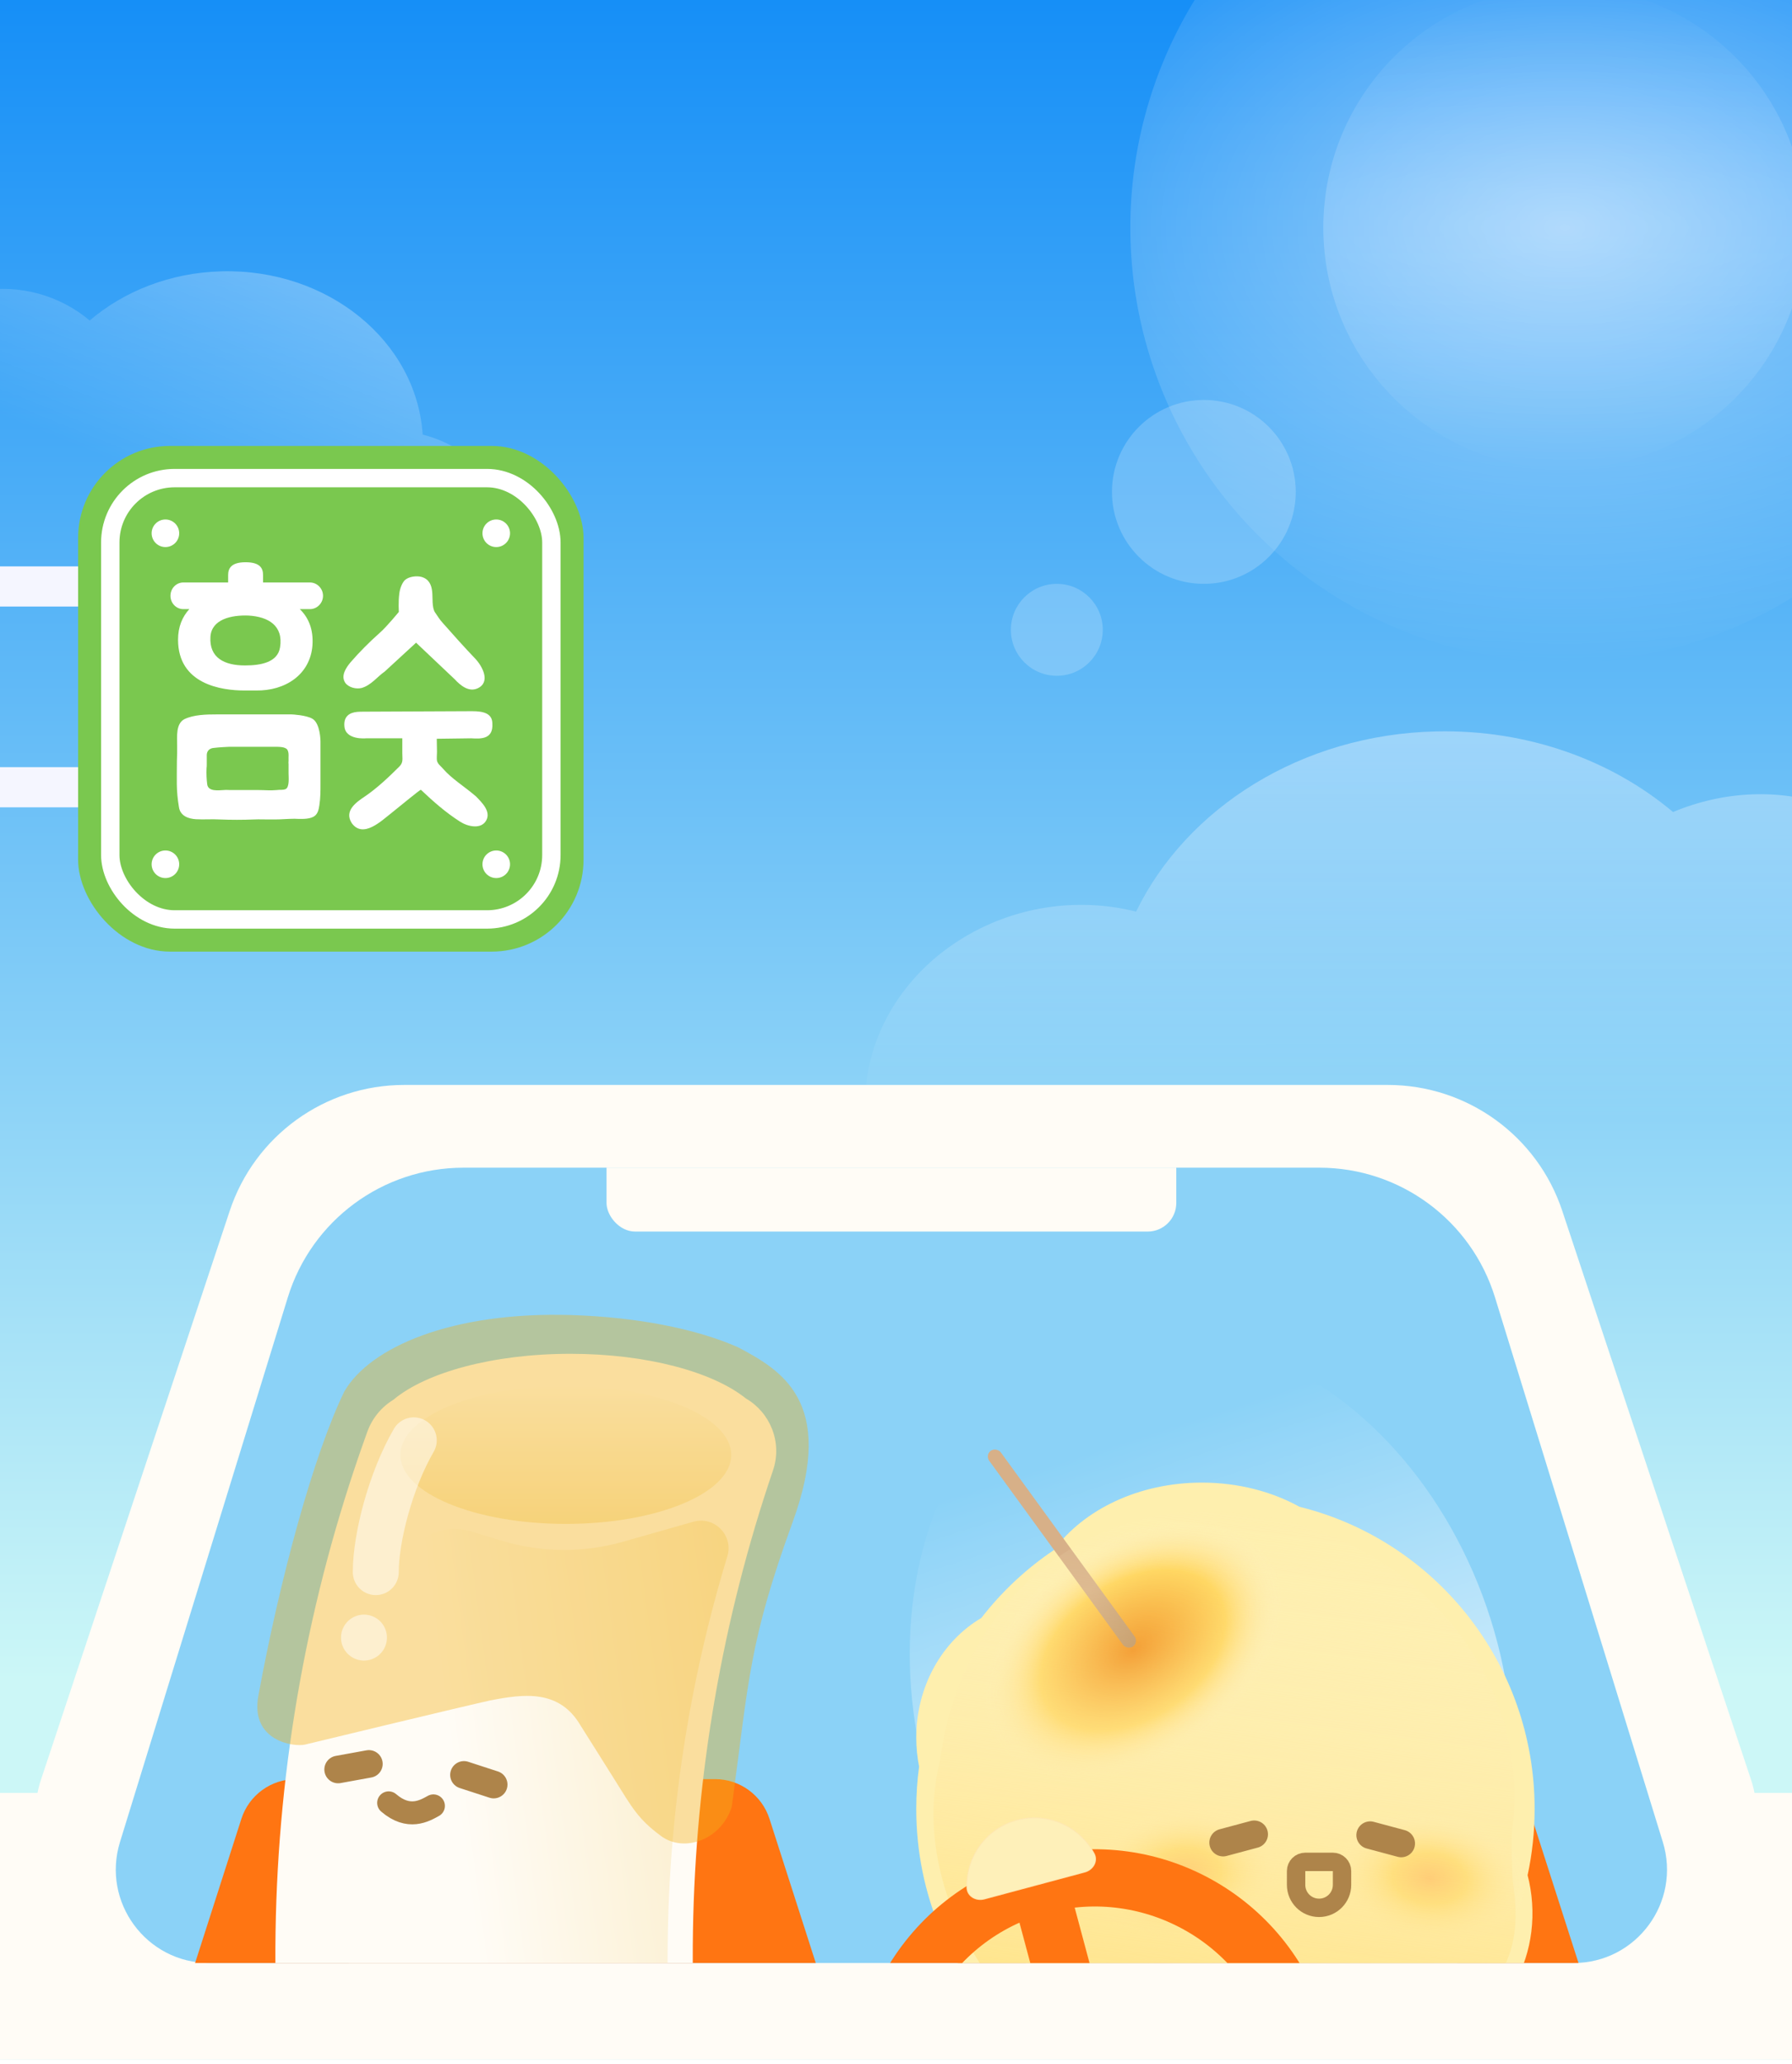 <svg width="390" height="449" viewBox="0 0 390 449" fill="none" xmlns="http://www.w3.org/2000/svg">
<rect width="390" height="327.033" fill="#F8F9FA"/>
<g clip-path="url(#clip0_742_4442)">
<rect width="390" height="448.045" fill="#FFFCF6"/>
<path d="M391 468L0 468L4.3012e-05 -24L391 -24L391 468Z" fill="url(#paint0_linear_742_4442)"/>
<path opacity="0.4" fill-rule="evenodd" clip-rule="evenodd" d="M315.316 287.86C342.159 287.271 365.328 273.846 377.491 254.371C383.016 254.008 388.664 252.675 394.163 250.281C417.004 240.337 428.625 215.86 420.118 195.611C411.704 175.583 386.753 167.191 364.108 176.632C350.74 165.388 332.529 158.662 312.592 159.099C283.196 159.744 258.207 175.783 247.252 198.303C234.71 195.134 220.591 197.007 208.762 204.533C187.77 217.888 181.94 243.987 195.742 262.826C209.544 281.665 237.75 286.111 258.742 272.756C260.254 271.794 261.688 270.765 263.041 269.679C276.474 281.311 294.999 288.305 315.316 287.86Z" fill="url(#paint1_linear_742_4442)"/>
<circle cx="340.5" cy="49.5" r="94.5" fill="url(#paint2_radial_742_4442)"/>
<circle opacity="0.5" cx="340.5" cy="49.5" r="52.5" fill="url(#paint3_radial_742_4442)"/>
<circle opacity="0.2" cx="262" cy="107" r="20" fill="white"/>
<circle opacity="0.2" cx="230" cy="137" r="10" fill="white"/>
<path opacity="0.3" fill-rule="evenodd" clip-rule="evenodd" d="M50.139 135.096C55.085 134.961 59.815 134.091 64.2 132.606C69.211 137.777 76.724 140.963 85.04 140.737C99.714 140.339 111.334 129.47 110.994 116.461C110.719 105.973 102.754 97.295 91.988 94.535C90.647 74.178 71.331 58.39 48.147 59.019C37.019 59.321 26.978 63.352 19.515 69.719C13.144 64.325 4.248 61.68 -4.59 63.327C-18.979 66.009 -27.764 79.053 -24.213 92.462C-20.662 105.87 -6.119 114.566 8.269 111.884C8.641 111.815 9.01 111.738 9.375 111.655C15.896 125.828 31.809 135.593 50.139 135.096Z" fill="url(#paint4_linear_742_4442)"/>
<path fill-rule="evenodd" clip-rule="evenodd" d="M87.959 236C70.723 236 55.426 247.04 49.996 263.397L8.874 387.268C8.572 388.178 8.338 389.09 8.168 390H0V448H390V390H381.832C381.662 389.09 381.428 388.178 381.126 387.268L340.004 263.397C334.574 247.04 319.277 236 302.041 236H87.959Z" fill="#FFFCF6"/>
<g clip-path="url(#clip1_742_4442)">
<path d="M62.635 282.216C67.806 265.443 83.307 254 100.86 254H287.14C304.693 254 320.194 265.443 325.365 282.216L361.887 400.684C365.918 413.758 356.143 427 342.462 427H45.538C31.857 427 22.082 413.758 26.113 400.684L62.635 282.216Z" fill="#8BD2F7"/>
<path d="M218.53 395.647C220.185 390.494 224.977 387 230.389 387H321.611C327.023 387 331.815 390.494 333.47 395.647L349 444H203L218.53 395.647Z" fill="#FF7512"/>
<path d="M52.53 395.647C54.185 390.494 58.977 387 64.389 387H155.611C161.023 387 165.815 390.494 167.47 395.647L183 444H37L52.53 395.647Z" fill="#FF7512"/>
<rect x="132" y="247.895" width="124" height="20" rx="6.228" fill="#FFFCF6"/>
<path fill-rule="evenodd" clip-rule="evenodd" d="M124.143 294.484C107.283 294.484 92.69 298.546 85.642 304.459C83.051 306.037 81.001 308.477 79.931 311.47L79.434 312.859C54.606 382.32 53.451 458.042 76.149 528.228C76.978 530.792 78.532 532.973 80.54 534.572C86.633 541.411 102.397 546.266 120.876 546.237C140.332 546.207 156.762 540.772 162.057 533.342C165.075 530.097 166.426 525.355 164.983 520.644C144.934 455.205 146.166 384.665 168.222 319.875C170.343 313.646 167.526 307.199 162.334 304.205C155.174 298.43 140.759 294.484 124.143 294.484Z" fill="#FFFCF6"/>
<path d="M87.669 341.013C89.499 334.75 96.086 331.182 102.331 333.072L109.154 335.137C117.772 337.746 126.958 337.823 135.619 335.359L150.901 331.013C155.476 329.711 159.677 333.99 158.293 338.54C141.425 394.008 140.966 453.172 156.972 508.894L157.471 510.63C159.699 518.388 153.955 526.145 145.885 526.276L104.045 526.954C98.197 527.049 92.996 523.252 91.306 517.653L88.41 508.057C71.98 453.624 71.722 395.589 87.669 341.013Z" fill="url(#paint5_linear_742_4442)"/>
<ellipse cx="123.143" cy="316.484" rx="36" ry="15" fill="url(#paint6_linear_742_4442)"/>
<path opacity="0.4" d="M124.367 286.057C98.292 285.252 80.475 293.079 74.94 302.676C68.266 316.341 60.852 343.624 56.226 368.877C54.426 378.698 63.902 380.055 66.386 379.489C66.386 379.489 101.261 371.061 106.62 369.901C113.891 368.477 121.742 367.361 126.404 375.43C126.404 375.43 130.639 382.125 133.623 386.898C137.615 393.282 138.849 395.66 143.861 399.375C148.873 403.091 156.961 400.208 159.259 393.022C162.999 365.339 162.989 357.254 172.548 330.976C182.108 304.698 169.732 297.915 160.617 293.059C151.43 288.999 138.469 286.493 124.367 286.057Z" fill="#F2B11A"/>
<circle opacity="0.5" cx="79.215" cy="356.215" r="5" transform="rotate(2.518 79.215 356.215)" fill="white"/>
<path opacity="0.5" d="M81.782 341.973C81.782 334.5 84.999 322.001 90.05 313.309" stroke="white" stroke-width="10" stroke-linecap="round"/>
<path d="M94.324 392.824C92.348 393.916 88.953 395.907 84.587 392.166" stroke="#AE844A" stroke-width="5" stroke-linecap="round"/>
<path d="M73.588 384.906L80.284 383.691" stroke="#AE844A" stroke-width="6" stroke-linecap="round"/>
<path d="M100.973 386.082L107.444 388.188" stroke="#AE844A" stroke-width="6" stroke-linecap="round"/>
<ellipse cx="263.608" cy="371.364" rx="63.748" ry="81.924" transform="rotate(-17.6 263.608 371.364)" fill="url(#paint7_linear_742_4442)"/>
<path fill-rule="evenodd" clip-rule="evenodd" d="M282.815 327.762C312.194 335.026 333.987 361.7 333.987 393.493C333.987 398.438 333.46 403.259 332.459 407.902C332.708 408.864 332.915 409.846 333.079 410.847C335.86 427.822 325.114 443.714 309.075 446.342C308.938 446.364 308.8 446.386 308.662 446.406C297.157 455.651 282.569 461.178 266.698 461.178C229.535 461.178 199.408 430.874 199.408 393.493C199.408 390.368 199.619 387.293 200.026 384.281C199.623 382.244 199.41 380.128 199.41 377.958C199.41 366.682 205.148 356.888 213.572 351.947C218.012 346.211 223.35 341.213 229.374 337.166C235.816 328.397 247.824 322.5 261.573 322.5C269.469 322.5 276.791 324.445 282.815 327.762Z" fill="#FEEFAE"/>
<ellipse cx="249.572" cy="362.188" rx="43.979" ry="30.467" transform="rotate(144.981 249.572 362.188)" fill="url(#paint8_radial_742_4442)"/>
<ellipse cx="22" cy="14.988" rx="22" ry="14.988" transform="matrix(0.997 0.072 0.072 -0.997 288.154 422)" fill="url(#paint9_radial_742_4442)"/>
<path d="M235.668 409.22C235.072 400.964 244.413 393.562 256.531 392.687C268.65 391.812 278.957 397.795 279.553 406.051C280.15 414.307 270.809 421.709 258.69 422.584C246.571 423.459 236.264 417.476 235.668 409.22Z" fill="url(#paint10_radial_742_4442)"/>
<rect x="214.371" y="316.492" width="3.114" height="52.629" rx="1.557" transform="rotate(-36.027 214.371 316.492)" fill="url(#paint11_linear_742_4442)"/>
<path d="M329.072 398.501C328.888 399.912 329.064 403.873 329.099 406.511C329.116 407.833 329.204 409.157 329.393 410.465C330.388 417.354 329.96 424.129 326.072 430C320.313 439.5 314.072 441.5 307.572 442.5C293.072 453.5 285.857 460.329 255.215 456.164C224.572 452 196.47 415.427 204.573 383.001C209.159 347.958 236.949 324.7 271.821 329.264C306.693 333.827 333.658 363.458 329.072 398.501Z" fill="url(#paint12_linear_742_4442)"/>
<path d="M304.953 401L298.192 399.188" stroke="#AE844A" stroke-width="6" stroke-linecap="round"/>
<path d="M272.953 399L266.192 400.812" stroke="#AE844A" stroke-width="6" stroke-linecap="round"/>
<path d="M282.072 407C282.072 405.895 282.968 405 284.072 405H290.072C291.177 405 292.072 405.895 292.072 407V410C292.072 412.761 289.834 415 287.072 415C284.311 415 282.072 412.761 282.072 410V407Z" stroke="#AE844A" stroke-width="4"/>
<circle cx="238.262" cy="454.734" r="46.242" transform="rotate(-15 238.262 454.734)" stroke="#FF7512" stroke-width="12.456"/>
<path d="M226.869 412.816L249.436 497.036" stroke="#FF7512" stroke-width="12.456" stroke-linecap="round"/>
<g filter="url(#filter0_d_742_4442)">
<path d="M217.315 396.835C210.56 398.645 206.159 404.869 206.35 411.604C206.405 413.542 208.376 414.663 210.249 414.161L221.173 411.234L232.098 408.307C233.97 407.805 235.117 405.848 234.196 404.143C230.994 398.215 224.071 395.025 217.315 396.835Z" fill="#FEF0B9"/>
<path d="M206.438 411.601C206.247 404.906 210.623 398.719 217.338 396.92C224.053 395.121 230.936 398.291 234.118 404.184C235.006 405.827 233.908 407.731 232.075 408.222L221.151 411.149L210.226 414.077C208.393 414.568 206.491 413.468 206.438 411.601Z" stroke="#FF7755" stroke-opacity="0.071" stroke-width="0.176"/>
</g>
</g>
<rect y="123.203" width="20.203" height="8.734" fill="#F5F6FF"/>
<rect y="166.875" width="20.203" height="8.734" fill="#F5F6FF"/>
<rect x="17" y="97" width="110" height="110" rx="20" fill="#7AC84F"/>
<rect x="24" y="104" width="96" height="96" rx="14" stroke="white" stroke-width="4"/>
<path d="M67.45 132.5H65.25C67.1 134.3 68.25 136.85 68 140.4C67.5 146.75 62.1 150.3 55.7 150.2H53.2C48.2 150.2 38.75 148.85 38.75 139.15C38.75 136.3 39.7 134.15 41.2 132.5H39.9C38.35 132.5 37.1 131.2 37.1 129.6C37.1 128 38.35 126.7 39.9 126.7H49.65V125.1C49.65 123.7 50.25 122.3 53.45 122.3C56.7 122.3 57.25 123.7 57.25 125.1V126.7H67.45C69 126.7 70.3 128 70.3 129.6C70.3 131.2 69 132.5 67.45 132.5ZM60.95 140.8C61.7 136.1 58.4 134.15 54.1 133.9C50.35 133.75 46.05 134.7 45.8 138.5C45.5 143.1 48.85 144.75 53.3 144.75C56.85 144.75 60.45 144.05 60.95 140.8ZM90.554 139.8L83.704 146.1C82.204 147.1 80.804 149.05 78.704 149.65C77.504 149.95 75.904 149.55 75.154 148.55C74.104 147 75.304 145.25 76.304 144.05C78.304 141.75 80.404 139.65 82.654 137.65C84.104 136.4 86.804 133.1 86.804 133.1C86.804 133.1 86.654 131 86.904 129.1C87.054 127.9 87.554 126.75 88.104 126.2C88.954 125.4 90.704 125.2 91.754 125.5C93.304 125.95 93.904 127.15 94.054 128.7C94.204 129.95 93.954 132.2 94.704 133.25C95.254 134.05 95.704 134.8 96.354 135.5C98.654 138.1 101.054 140.8 103.454 143.3C105.004 144.95 106.804 148.35 104.004 149.7C102.054 150.65 100.204 149.1 98.954 147.75L90.554 139.8ZM68 156.35C69.7 157.35 69.75 161.1 69.75 161.25V170.55C69.75 172.1 69.75 173.6 69.5 175.2C69.35 176.15 69.15 177.2 68.15 177.7C67.05 178.25 65.3 178.15 64.1 178.1C62.7 178.1 61.25 178.25 59.85 178.25H58.45C57.4 178.25 56.35 178.2 55.3 178.25C52.8 178.35 50.3 178.35 47.8 178.25C46.1 178.15 44.4 178.3 42.65 178.2C41 178.1 39.25 177.5 38.95 175.6C38.3 171.75 38.5 169.5 38.5 165.6V165.55C38.5 165 38.55 164.4 38.55 163.8V162.05C38.55 160.25 38.25 157.45 40.1 156.45C42.15 155.45 44.9 155.4 47.15 155.4H63.45C63.6 155.4 66.65 155.55 68 156.35ZM48.75 171.85C49.2 171.8 49.6 171.85 50 171.85H56.1C57.8 171.85 58.7 172 60.3 171.85C60.95 171.75 61.55 171.9 62.15 171.65C63.05 171.25 62.8 169 62.8 168.2V166.45V166.3V166.15C62.75 165.95 62.8 165.7 62.8 165.5C62.75 164.65 62.95 163.8 62.55 163.1C62.1 162.4 60.6 162.45 59.65 162.45H49.8C49.75 162.45 47.55 162.55 46.45 162.7C45.15 162.85 45 163.85 45 164.25V166.2C45 166.5 45 166.8 44.95 167.15C44.9 168.3 44.95 169.5 45.1 170.65C45.35 172.25 47.6 171.9 48.75 171.85ZM80.204 154.8L102.754 154.7C105.154 154.7 107.154 155.15 107.154 157.4C107.354 160.75 104.804 160.75 102.554 160.6L95.054 160.7L95.104 163.6C95.104 164.15 95.004 164.95 95.104 165.5C95.304 166.25 95.954 166.65 96.404 167.2C98.354 169.45 101.054 171.05 103.604 173.25C104.854 174.55 106.854 176.45 105.854 178.4C104.754 180.5 101.804 179.8 100.154 178.75C96.954 176.7 94.304 174.35 91.604 171.8C91.454 171.7 87.154 175.3 85.254 176.8C83.104 178.45 79.054 182.5 76.554 179.05C74.854 176.4 77.454 174.55 79.404 173.25C82.004 171.5 84.654 169 86.904 166.75C87.804 165.85 87.554 165.1 87.554 163.85V160.6H79.654C79.654 160.6 75.204 161.05 74.954 158C74.754 155.8 76.104 155 77.754 154.85C78.204 154.8 79.604 154.8 80.204 154.8Z" fill="white"/>
<circle cx="36" cy="116" r="3" fill="white"/>
<circle cx="108" cy="116" r="3" fill="white"/>
<circle cx="36" cy="188" r="3" fill="white"/>
<circle cx="108" cy="188" r="3" fill="white"/>
</g>
<defs>
<filter id="filter0_d_742_4442" x="196.044" y="381.03" width="56.776" height="46.551" filterUnits="userSpaceOnUse" color-interpolation-filters="sRGB">
<feFlood flood-opacity="0" result="BackgroundImageFix"/>
<feColorMatrix in="SourceAlpha" type="matrix" values="0 0 0 0 0 0 0 0 0 0 0 0 0 0 0 0 0 0 127 0" result="hardAlpha"/>
<feOffset dx="4" dy="-1"/>
<feGaussianBlur stdDeviation="7.15"/>
<feComposite in2="hardAlpha" operator="out"/>
<feColorMatrix type="matrix" values="0 0 0 0 0.862 0 0 0 0 0.671 0 0 0 0 0.112 0 0 0 0.8 0"/>
<feBlend mode="normal" in2="BackgroundImageFix" result="effect1_dropShadow_742_4442"/>
<feBlend mode="normal" in="SourceGraphic" in2="effect1_dropShadow_742_4442" result="shape"/>
</filter>
<linearGradient id="paint0_linear_742_4442" x1="195.5" y1="-24" x2="195.5" y2="365.5" gradientUnits="userSpaceOnUse">
<stop stop-color="#0A88F7"/>
<stop offset="1" stop-color="#CCF7F7"/>
</linearGradient>
<linearGradient id="paint1_linear_742_4442" x1="319.703" y1="151.326" x2="319.828" y2="243.953" gradientUnits="userSpaceOnUse">
<stop stop-color="white"/>
<stop offset="1" stop-color="white" stop-opacity="0"/>
</linearGradient>
<radialGradient id="paint2_radial_742_4442" cx="0" cy="0" r="1" gradientUnits="userSpaceOnUse" gradientTransform="translate(340.5 49.5) rotate(90) scale(94.5 139.598)">
<stop stop-color="white" stop-opacity="0.5"/>
<stop offset="1" stop-color="white" stop-opacity="0"/>
</radialGradient>
<radialGradient id="paint3_radial_742_4442" cx="0" cy="0" r="1" gradientUnits="userSpaceOnUse" gradientTransform="translate(340.5 49.5) rotate(90) scale(52.5 186.072)">
<stop stop-color="white" stop-opacity="0.5"/>
<stop offset="1" stop-color="white" stop-opacity="0"/>
</radialGradient>
<linearGradient id="paint4_linear_742_4442" x1="67.737" y1="58.697" x2="47.367" y2="109.358" gradientUnits="userSpaceOnUse">
<stop stop-color="white"/>
<stop offset="1" stop-color="white" stop-opacity="0"/>
</linearGradient>
<linearGradient id="paint5_linear_742_4442" x1="178.999" y1="349" x2="95.19" y2="360.077" gradientUnits="userSpaceOnUse">
<stop offset="0.043" stop-color="#F9E8BB"/>
<stop offset="1" stop-color="#FFFCF6"/>
</linearGradient>
<linearGradient id="paint6_linear_742_4442" x1="123.143" y1="301.484" x2="123.143" y2="331.484" gradientUnits="userSpaceOnUse">
<stop stop-color="#FFFCF6"/>
<stop offset="1" stop-color="#F9E8BB"/>
</linearGradient>
<linearGradient id="paint7_linear_742_4442" x1="263.608" y1="310.106" x2="264.263" y2="453.287" gradientUnits="userSpaceOnUse">
<stop stop-color="white" stop-opacity="0"/>
<stop offset="1" stop-color="white"/>
</linearGradient>
<radialGradient id="paint8_radial_742_4442" cx="0" cy="0" r="1" gradientUnits="userSpaceOnUse" gradientTransform="translate(250.199 366.521) rotate(90.672) scale(36.335 54.368)">
<stop stop-color="#F0860D"/>
<stop offset="0.406" stop-color="#FFD457"/>
<stop offset="0.657" stop-color="#FFF0C4" stop-opacity="0"/>
</radialGradient>
<radialGradient id="paint9_radial_742_4442" cx="0" cy="0" r="1" gradientUnits="userSpaceOnUse" gradientTransform="translate(22 14.988) rotate(88.035) scale(18.446 27.081)">
<stop stop-color="#FFAA48"/>
<stop offset="0.3" stop-color="#FFD457"/>
<stop offset="0.78" stop-color="#FFF0C4" stop-opacity="0"/>
</radialGradient>
<radialGradient id="paint10_radial_742_4442" cx="0" cy="0" r="1" gradientUnits="userSpaceOnUse" gradientTransform="translate(257.611 407.636) rotate(-96.094) scale(18.446 27.081)">
<stop stop-color="#FFAA48"/>
<stop offset="0.3" stop-color="#FFD457"/>
<stop offset="0.78" stop-color="#FFF0C4" stop-opacity="0"/>
</radialGradient>
<linearGradient id="paint11_linear_742_4442" x1="215.755" y1="353.46" x2="215.874" y2="369.121" gradientUnits="userSpaceOnUse">
<stop stop-color="#D7B088"/>
<stop offset="1" stop-color="#B88A5B"/>
</linearGradient>
<linearGradient id="paint12_linear_742_4442" x1="271.821" y1="329.263" x2="255.214" y2="456.163" gradientUnits="userSpaceOnUse">
<stop stop-color="#FFF2CA" stop-opacity="0"/>
<stop offset="1" stop-color="#FFE079"/>
</linearGradient>
<clipPath id="clip0_742_4442">
<rect width="390" height="448.045" fill="white"/>
</clipPath>
<clipPath id="clip1_742_4442">
<rect width="340" height="173" fill="white" transform="translate(24 254)"/>
</clipPath>
</defs>
</svg>
